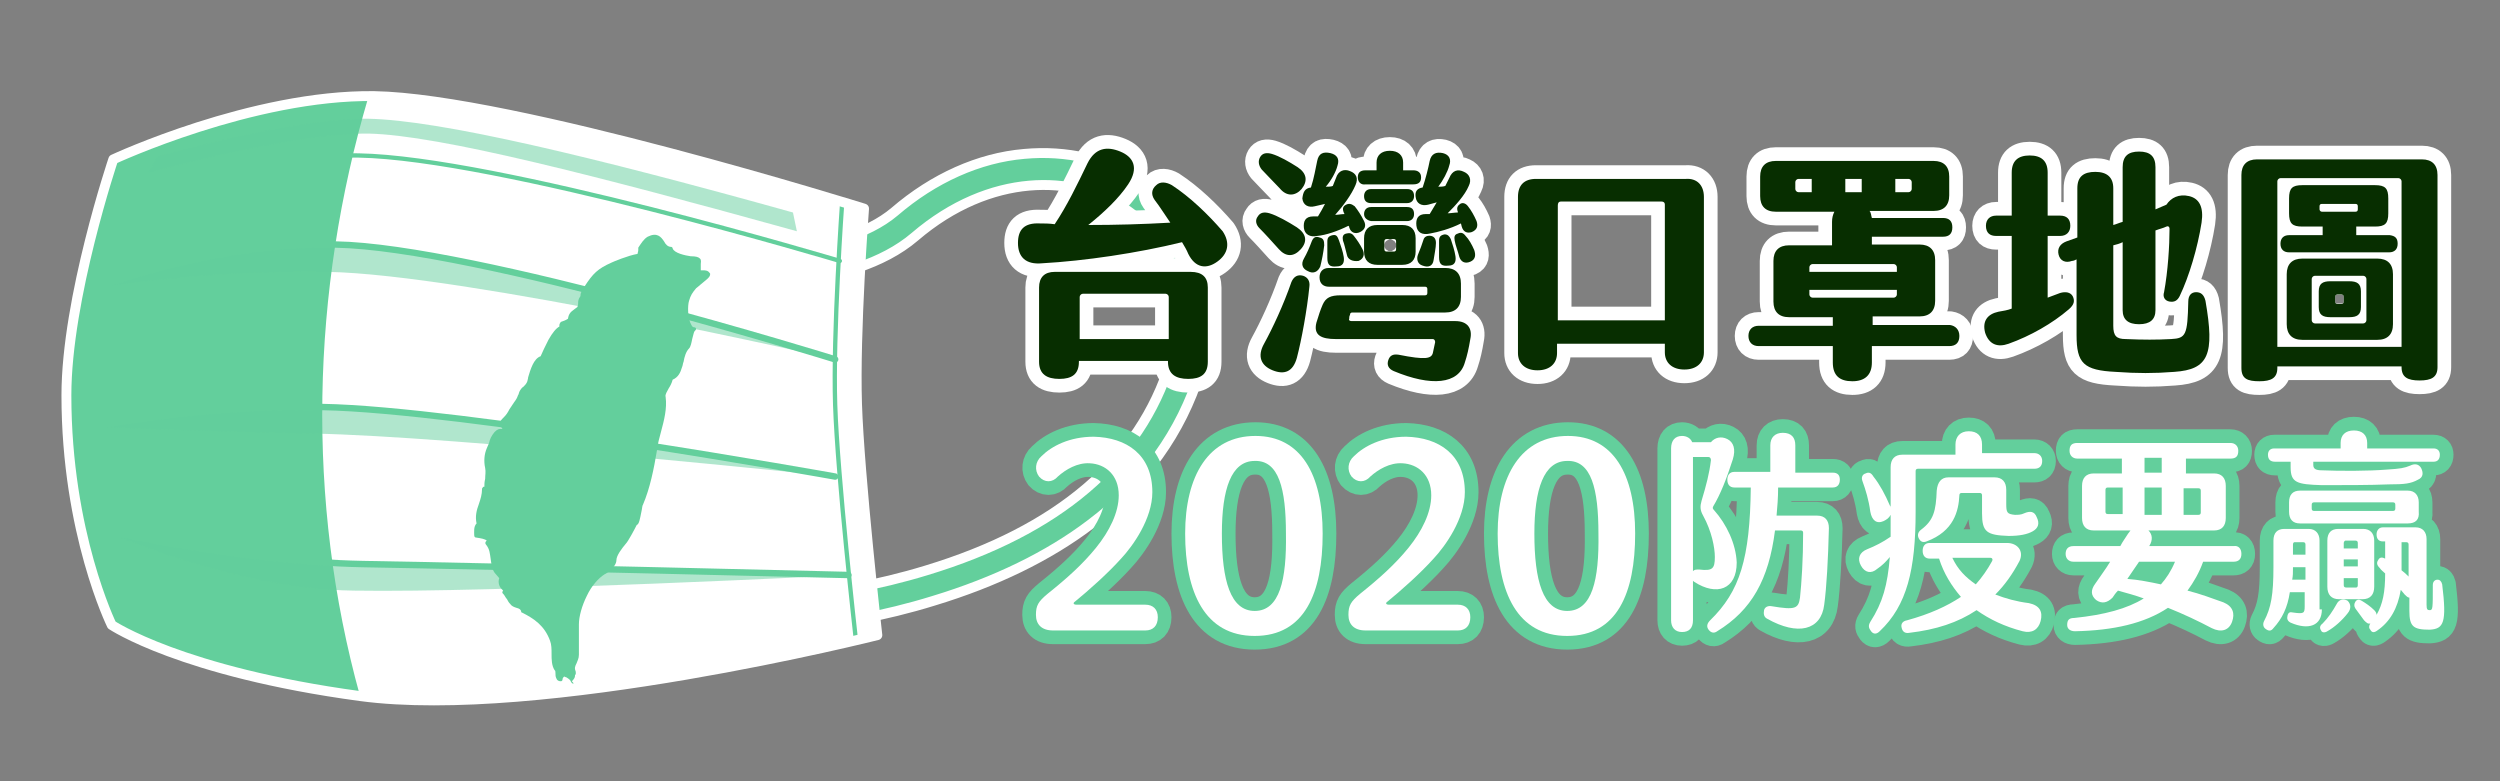 <?xml version="1.0" encoding="utf-8"?>
<!-- Generator: Adobe Illustrator 22.1.0, SVG Export Plug-In . SVG Version: 6.00 Build 0)  -->
<svg version="1.1" id="圖層_1" xmlns="http://www.w3.org/2000/svg" xmlns:xlink="http://www.w3.org/1999/xlink" x="0px" y="0px"
	 viewBox="0 0 320 100" style="enable-background:new 0 0 320 100;" xml:space="preserve">
<rect x="0" y="0" width="320" height="100" fill="#808080" stroke="none"/>
<style type="text/css">
	.st0{fill:#63CF9C;stroke:#FFFFFF;stroke-width:1.266;stroke-linecap:round;stroke-linejoin:round;}
	.st1{fill:#FFFFFF;}
	.st2{fill:#63CF9C;}
	.st3{fill:none;stroke:#63CF9C;stroke-width:0.552;stroke-linecap:round;stroke-linejoin:round;}
	.st4{opacity:0.5;fill:#63CF9C;}
	.st5{fill:none;stroke:#63CF9C;stroke-width:0.822;stroke-linecap:round;stroke-linejoin:round;}
	.st6{fill:none;stroke:#FFFFFF;stroke-width:1.266;stroke-linecap:round;stroke-linejoin:round;}
	.st7{fill:#FFFFFF;stroke:#FFFFFF;stroke-width:3.5;stroke-linecap:round;stroke-linejoin:round;stroke-miterlimit:10;}
	.st8{fill:#072E00;}
	.st9{fill:#63CF9C;stroke:#63CF9C;stroke-width:3.5;stroke-linecap:round;stroke-linejoin:round;stroke-miterlimit:10;}
</style>
<g>
	<g>
		<g>
			<g>
				<path class="st0" d="M94,80.9C93.9,80.9,93.9,80.9,94,80.9c-1.2,0-2.1-0.9-2.1-2c0-1.1,0.9-2,2-2c0,0,0,0,0,0
					c0.2,0,12,0,24.7-3.9c16.8-5.1,27.3-14,31.2-26.6c2.6-8.3,0.3-15.7-6-19.8c-6.3-4.2-17-4.6-26.7,3.7c-8.3,7.1-24,6.1-24.7,6
					c-1.1-0.1-2-1-1.9-2.2c0.1-1.1,1-2,2.2-1.9l0,0c0.1,0,14.7,0.9,21.8-5.1c5-4.3,10.8-6.9,16.6-7.4c5.4-0.5,10.7,0.7,14.9,3.5
					c3.7,2.4,6.4,5.9,7.8,10c1.5,4.4,1.4,9.4-0.2,14.4c-2.4,7.7-7.1,14.3-14,19.5c-5.4,4.1-12.2,7.4-20.1,9.8
					C106.6,80.9,94.9,80.9,94,80.9z"/>
			</g>
			<path class="st1" d="M14.5,20.4c0,0,17.8-8.3,33.4-8.1c17.6,0.3,62.7,14.4,62.7,14.4s-1.2,15.8-0.9,25c0.3,9.2,2.6,29.6,2.6,29.6
				s-43.2,10.9-66.2,7.8C23.2,86,14.3,80,14.3,80S8.5,68.2,8.5,50.6C8.5,38.2,14.5,20.4,14.5,20.4z"/>
			<path class="st2" d="M46.8,12.3c-15.3,0.1-32.3,8.1-32.3,8.1s-6,17.8-6,30.2c0,17.6,5.8,29.4,5.8,29.4s8.8,6,31.5,9.1
				C38.9,64.2,39.5,37.3,46.8,12.3z"/>
			<path class="st3" d="M45.8,89.1c-6.9-24.9-6.3-51.8,1.1-76.8"/>
			<path class="st3" d="M107.8,25.9c0,0-1.2,16.7-0.9,25.9c0.3,9.2,2.6,29.6,2.6,29.6"/>
			<path class="st3" d="M17.1,81.4c0,0-5.8-14.4-5.8-31.9c0-12.4,6-30.2,6-30.2"/>
			<path class="st3" d="M15.6,25.3c0,0,14.7-5.7,30.3-5.4c17.6,0.3,61.6,13.5,61.6,13.5"/>
			<path class="st4" d="M102,29.6c-25.6-7.1-45.8-12.3-54.8-12.5c-8.4-0.1-23.4,3.7-28.2,5l1.2-2.1c5-1.3,18.4-4.9,27-4.8
				c9.2,0.2,28.5,4.8,54.3,12L102,29.6z"/>
			<path class="st4" d="M12.8,36.8c0,0,13.5-2.3,29.1-2c17.6,0.3,65,11.2,65,11.2S60.5,31.6,43,31.4C27.4,31.1,12.8,36.8,12.8,36.8"
				/>
			<path class="st5" d="M106.9,46c0,0-46.3-14.4-63.9-14.7c-15.6-0.3-30.2,5.4-30.2,5.4"/>
			<path class="st4" d="M11.5,54.6c0,0,13,0.6,28.6,0.9c17.6,0.3,66.7,5.5,66.7,5.5s-48-8.6-65.6-8.9C25.7,51.8,11.5,54.6,11.5,54.6
				"/>
			<path class="st5" d="M106.9,61c0,0-48-8.6-65.6-8.9c-15.6-0.3-29.7,2.6-29.7,2.6"/>
			<path class="st4" d="M13.3,67.9c0,0,16.4,7.5,32,7.7c17.6,0.3,63.3-2,63.3-2S64,72.5,46.4,72.2C30.8,72,13.3,67.9,13.3,67.9"/>
			<path class="st5" d="M108.6,73.6c0,0-44.7-1.1-62.2-1.4c-15.6-0.3-33.1-4.3-33.1-4.3"/>
		</g>
		<path class="st6" d="M14.5,20.4c0,0,17.8-8.3,33.4-8.1c17.6,0.3,62.7,14.4,62.7,14.4s-1.2,15.8-0.9,25c0.3,9.2,2.6,29.6,2.6,29.6
			s-43.2,10.9-66.2,7.8C23.2,86,14.3,80,14.3,80S8.5,68.2,8.5,50.6C8.5,38.2,14.5,20.4,14.5,20.4z"/>
	</g>
	<g>
		<g>
			<path class="st2" d="M73.4,87.5C73.3,87.5,73.3,87.5,73.4,87.5c-0.2,0-0.2-0.1-0.3-0.2c-0.1-0.3-0.3-0.4-0.6-0.6
				c-0.1,0-0.2-0.1-0.3-0.1c-0.1,0.1-0.2,0.2-0.2,0.4c0,0.1-0.1,0.2-0.2,0.2l0,0c-0.3,0-0.5-0.1-0.6-0.4c-0.1-0.2-0.1-0.4-0.1-0.6
				c0-0.1,0-0.4-0.1-0.4c-0.4-0.6-0.4-1.4-0.4-2.1c0-0.6,0-1.2-0.2-1.7c-0.7-1.9-2-2.8-3.6-3.6c-0.1,0-0.1-0.1-0.1-0.2
				c-0.1-0.2-0.2-0.3-0.6-0.4c-0.3-0.1-0.6-0.2-0.8-0.5c-0.2-0.2-0.3-0.4-0.4-0.6c-0.2-0.2-0.3-0.5-0.5-0.7c0,0-0.1-0.1-0.1-0.1
				c0-0.1,0-0.2,0.1-0.3c-0.2-0.2-0.4-0.4-0.5-0.7c-0.1-0.3-0.1-0.6,0-0.9c-0.2-0.2-0.4-0.5-0.6-0.7c-0.4-0.6-0.4-1.2-0.5-1.8
				c-0.1-0.6-0.1-1.2-0.6-1.8c-0.1-0.1-0.1-0.3,0-0.4c0,0,0.1-0.1,0.1-0.1c-0.2-0.2-0.7-0.3-1.4-0.4c-0.1,0-0.2-0.1-0.2-0.3
				c0-0.4-0.1-1.1,0.3-1.5c-0.2-0.9,0-1.7,0.3-2.5c0.2-0.6,0.4-1.2,0.4-1.9c0-0.1,0-0.1,0.1-0.2c0-0.1,0.1-0.1,0.2-0.1c0,0,0,0,0,0
				c0-0.3,0-0.6,0.1-1c0-0.5,0.1-0.9,0-1.4c-0.2-0.9-0.1-1.8,0.2-2.5c0.1-0.2,0.2-0.5,0.3-0.7c0.1-0.5,0.3-0.9,0.7-1.4
				c0.4-0.4,0.6-0.4,0.9-0.4c0,0,0.1,0,0.1,0c0-0.1-0.1-0.1-0.1-0.2c-0.1-0.1-0.2-0.3-0.2-0.6c0-0.2,0.2-0.4,0.5-0.7
				c0.3-0.3,0.5-0.6,0.7-1c0.2-0.3,0.4-0.6,0.6-0.9c0.3-0.4,0.4-0.6,0.5-0.9c0.1-0.1,0.1-0.3,0.2-0.5c0.1-0.2,0.3-0.5,0.5-0.6
				c0.2-0.2,0.4-0.4,0.5-0.7c0-0.1,0.1-0.3,0.1-0.5c0.3-1,0.7-2.4,1.6-2.7c0.2-0.5,0.6-1.3,1-2.1c0.5-0.9,1-1.5,1.4-1.7
				c0-0.1,0-0.1,0-0.2c0-0.1,0.1-0.3,0.2-0.4c0.3-0.1,0.6-0.2,0.9-0.4c0.1-0.7,0.4-0.9,0.8-1.2c0.1-0.1,0.3-0.2,0.4-0.3
				c0.1-0.2,0.1-0.4,0.1-0.5c0-0.2,0-0.5,0.3-0.9c0-0.5,0.2-0.7,0.4-1c0-0.1,0.1-0.1,0.1-0.2c1.1-1.7,1.7-2.3,3.5-3.1
				c0.2-0.1,2.1-0.9,3.3-1.1c0-0.1,0.1-0.3,0.1-0.5c0,0,0,0,0-0.1c0-0.1,0-0.1,0-0.2l0,0l0,0c0.4-0.6,0.7-1.1,1.2-1.4
				c1.2-0.6,1.7,0,2.1,0.6c0.2,0.4,0.5,0.7,0.9,0.7c0.1,0,0.2,0.1,0.2,0.2c0.2,0.6,1.6,0.9,2.3,1c0.7,0,1,0.1,1.2,0.3
				c0.2,0.2,0.1,0.5,0.1,0.7c0,0.2,0,0.5,0,0.8c0.1,0,0.2,0,0.3,0c0.2,0,0.6,0,0.8,0.3c0.1,0.1,0.1,0.1,0.1,0.2
				c0,0.4-0.5,0.7-1.2,1.3c-0.2,0.2-0.5,0.4-0.6,0.5c-0.5,0.6-0.7,0.9-0.9,1.6c-0.2,0.6-0.2,2.3,0.3,3.1c0.1,0.2,0.2,0.3,0.4,0.3
				c0.1,0,0.2,0.1,0.2,0.2c0,0.1-0.1,0.2-0.2,0.3c-0.1,0.1-0.2,0.7-0.3,1c-0.1,0.5-0.2,1-0.4,1.2c-0.4,0.4-0.6,1.1-0.7,1.7
				c-0.1,0.2-0.1,0.5-0.2,0.7c-0.2,0.7-0.5,1.3-1.2,1.6c-0.1,0.4-0.3,0.8-0.5,1.1c-0.2,0.4-0.5,0.8-0.4,1.1c0.2,1.5-0.2,3-0.6,4.5
				c-0.2,0.7-0.4,1.5-0.5,2.2l0,0.1c-0.4,2.4-0.9,4.9-1.8,7c-0.1,0.1-0.1,0.5-0.2,0.9c-0.2,1-0.3,1.6-0.6,1.7l0,0
				c-0.3,0.6-1.1,2.1-1.4,2.4l0,0c-0.5,0.6-1.2,1.5-1.2,2.1c0,0.9-1.4,1.8-1.5,1.8c-0.8,0.5-1.7,1.5-2.3,2.8c-0.6,1.2-1,2.6-1,3.6
				c0,0.7,0,1.4,0,2.1c0,0.6,0,1.2,0,1.8c0,0.5-0.2,0.8-0.3,1.1c-0.2,0.4-0.3,0.6-0.1,1.1c0,0.1,0,0.2,0,0.3c0,0,0,0-0.1,0.1
				c0,0,0,0.1,0,0.1c0,0.2-0.1,0.4-0.4,0.7C73.5,87.5,73.4,87.5,73.4,87.5z"/>
		</g>
	</g>
</g>
<g>
	<path class="st7" d="M155.8,33.5c-1.4,1-2.8,0.8-3.7-1c-0.2-0.5-0.5-1-0.8-1.5c-5.7,1.4-12.5,2.4-17.9,2.7
		c-2.1,0.2-3.1-0.8-3.1-2.6c0-1.7,0.8-2.6,2.8-2.5c0.6,0,1.2,0,1.9,0.1c1.6-2.4,2.9-5.1,4.2-7.8c1-2,2.5-2.2,4.2-1.5
		c1.7,0.7,2.4,2.1,1,4.2c-1.2,1.8-3.1,3.6-5.1,5.2c3.5,0,7-0.1,10.5-0.3c-0.7-1-1.3-2-2-2.9c-0.5-0.7-0.4-1.4,0.2-1.9
		c0.5-0.5,1.3-0.4,2,0c2.3,1.5,4.6,3.7,6.5,5.9C157.5,31.1,157.2,32.5,155.8,33.5z M154.6,36.8v9.5c0,1.6-0.9,2.2-2.5,2.2
		c-1.6,0-2.6-0.6-2.6-2.2v-0.1h-11.4v0.1c0,1.6-0.9,2.2-2.5,2.2c-1.6,0-2.6-0.6-2.6-2.2v-9.5c0-1.3,0.7-2,2-2h17.4
		C153.9,34.8,154.6,35.5,154.6,36.8z M149.6,43.4V38c0-0.2-0.2-0.4-0.4-0.4h-10.6c-0.2,0-0.4,0.2-0.4,0.4v5.4H149.6z"/>
	<path class="st7" d="M163.7,31.9c-0.9-1-1.8-2-2.5-2.7c-0.4-0.4-0.6-1-0.2-1.5c0.3-0.5,0.8-0.6,1.5-0.4c1,0.3,2.4,1.1,3.5,1.8
		c1.2,0.8,1.4,1.8,0.5,2.8C165.6,32.9,164.6,32.9,163.7,31.9z M161.5,21.7c-0.4-0.5-0.5-1.1-0.2-1.6c0.3-0.5,0.8-0.6,1.5-0.4
		c1,0.3,2.2,1,3.3,1.7c1.2,0.8,1.3,1.8,0.5,2.8c-0.8,0.9-1.9,1-2.8-0.1C162.9,23.2,162.1,22.3,161.5,21.7z M167.6,36.7
		c-0.3,3-1,6.8-1.6,9.1c-0.5,1.8-1.6,2.2-3.1,1.6c-1.5-0.6-2-1.8-1.1-3.4c1.1-2,2.5-5,3.5-7.9c0.3-0.7,0.8-1,1.5-0.8
		C167.4,35.5,167.7,36,167.6,36.7z M167.4,34.7c-0.7-0.3-0.9-0.9-0.5-1.6c0.4-0.7,0.7-1.4,1-2.2c0.2-0.5,0.5-0.7,1-0.5
		c0.5,0.1,0.6,0.4,0.6,1c-0.1,0.9-0.3,1.9-0.5,2.7C168.7,34.8,168.1,35.1,167.4,34.7z M167.8,24c0.4-1.2,0.6-2.5,0.8-3.4
		c0.2-1,0.8-1.2,1.7-1c0.8,0.2,1.2,0.7,0.9,1.6c-0.2,0.8-0.8,1.9-1.5,2.7c0.3,0,0.7,0,0.9-0.1l0.4-1c0.3-1,1.1-1.2,1.8-0.9
		c0.8,0.3,1.1,0.9,0.7,1.8c-0.5,1.2-1.6,2.7-2.6,3.8c0.4,0,0.8-0.1,1.2-0.1l-0.1-0.2c-0.2-0.5-0.1-0.8,0.3-1
		c0.4-0.2,0.7-0.1,1.1,0.2c0.4,0.5,0.8,1.1,1.2,1.9c0.3,0.6,0.1,1.1-0.5,1.4s-1.2,0.1-1.4-0.6c0-0.1,0-0.1-0.1-0.2
		c-1.4,0.7-2.9,1.2-4,1.3c-0.9,0.2-1.6-0.2-1.7-1c-0.1-0.9,0.2-1.5,1.2-1.5c0.2,0,0.4,0,0.6,0c0.3-0.5,0.6-1,0.9-1.6
		c-0.4,0.1-0.9,0.2-1.3,0.3c-0.8,0.2-1.5-0.1-1.6-1C166.8,24.6,167,24.1,167.8,24z M188.2,43.4c-0.2,1.2-0.4,2.1-0.7,3
		c-0.8,2.8-4.3,3.1-9.1,1.1c-0.7-0.3-0.9-0.8-0.7-1.4c0.2-0.6,0.6-0.8,1.3-0.7c3.5,0.7,4.2,0.5,4.4-0.2c0.1-0.5,0.2-0.9,0.3-1.4
		c0-0.2-0.1-0.4-0.3-0.4H171c-1.9,0-2.9-0.5-2.5-2.1c0.3-1,0.5-1.6,0.8-2.3c0.4-0.9,1-1.2,2.3-1.2h10.8c0.2,0,0.3-0.1,0.3-0.3V37
		c0-0.2-0.1-0.3-0.3-0.3h-12.3c-0.7,0-1.2-0.4-1.2-1.2c0-0.7,0.4-1.2,1.2-1.2h14.9c1.3,0,2,0.7,2,2V38c0,1.3-0.7,2-2,2h-11.9
		c-0.2,0-0.3,0.1-0.3,0.3c-0.1,0.2-0.1,0.3-0.1,0.5c-0.1,0.2,0.1,0.3,0.3,0.3h13.3C187.8,41.1,188.5,42,188.2,43.4z M171.4,30.8
		c0.2,0.6,0.5,1.4,0.6,2.1c0.1,0.7-0.1,1.2-0.9,1.2c-0.9,0.1-1.2-0.2-1.2-1.1c0-0.7,0-1.4,0-2.1c0-0.5,0.2-0.7,0.7-0.8
		S171.2,30.3,171.4,30.8z M172.4,32.6c-0.2-0.7-0.3-1.3-0.5-1.8c-0.1-0.5,0-0.8,0.4-0.9s0.7-0.1,1,0.3c0.4,0.5,0.8,1.1,1.1,1.7
		c0.3,0.6,0.2,1.2-0.5,1.5C173.1,33.5,172.5,33.2,172.4,32.6z M173.8,22.7c0-0.6,0.3-0.9,1-0.9h1.4v-1c0-0.9,0.6-1.5,1.7-1.5
		c1.1,0,1.7,0.6,1.7,1.5v1h1.3c0.6,0,1,0.3,1,0.9s-0.3,0.9-1,0.9h-6.1C174.2,23.7,173.8,23.3,173.8,22.7z M175.5,26
		c-0.6,0-0.9-0.3-0.9-0.9c0-0.5,0.3-0.9,0.9-0.9h4.6c0.6,0,0.9,0.3,0.9,0.9c0,0.5-0.3,0.9-0.9,0.9H175.5z M174.6,27.4
		c0-0.5,0.3-0.9,0.9-0.9h4.6c0.6,0,0.9,0.3,0.9,0.9c0,0.5-0.3,0.9-0.9,0.9h-4.6C175,28.2,174.6,27.9,174.6,27.4z M174.6,30.5
		c0-1.1,0.6-1.7,1.7-1.7h3.2c1.1,0,1.7,0.6,1.7,1.7v1.7c0,1.1-0.6,1.7-1.7,1.7h-3.2c-1.1,0-1.7-0.6-1.7-1.7V30.5z M177.2,31.9
		c0,0.2,0.1,0.3,0.3,0.3h0.9c0.2,0,0.3-0.1,0.3-0.3v-1c0-0.2-0.1-0.3-0.3-0.3h-0.9c-0.2,0-0.3,0.1-0.3,0.3V31.9z M182.1,24
		c0.4-1.2,0.7-2.4,0.9-3.4c0.2-0.9,0.8-1.2,1.7-1c0.8,0.2,1.1,0.8,0.8,1.6c-0.2,0.8-0.8,1.9-1.4,2.7c0.3,0,0.6,0,0.9-0.1l0.5-1
		c0.4-1,1.1-1.2,1.9-0.8c0.7,0.3,1,1,0.6,1.8c-0.5,1.2-1.7,2.5-2.7,3.5c0.4,0,0.9-0.1,1.3-0.1c0,0,0-0.1,0-0.1c-0.2-0.5,0-0.8,0.3-1
		s0.7-0.1,1,0.3c0.4,0.5,0.8,1.2,1.1,1.9c0.2,0.6,0.1,1.1-0.6,1.4c-0.6,0.2-1.1,0-1.3-0.7l-0.1-0.4c-1.4,0.7-2.9,1.1-4,1.3
		c-0.9,0.2-1.6-0.1-1.7-1c-0.1-0.9,0.2-1.5,1.2-1.5h0.5c0.3-0.5,0.6-1,0.9-1.5c-0.4,0.1-0.7,0.2-1.1,0.3c-0.8,0.2-1.5-0.1-1.6-1
		C181.1,24.5,181.4,24.1,182.1,24z M183.2,30.2c0.4,0.1,0.6,0.4,0.6,0.9c0,0.6-0.2,1.5-0.3,2.2c-0.1,0.7-0.6,1-1.4,0.7
		c-0.7-0.2-0.8-0.9-0.6-1.4c0.3-0.7,0.5-1.3,0.7-1.9C182.3,30.3,182.7,30.1,183.2,30.2z M185.7,30.6c0.2,0.6,0.5,1.5,0.6,2.2
		c0.1,0.7-0.1,1.2-0.9,1.2c-0.9,0.1-1.2-0.2-1.2-1.1c0-0.7,0-1.5,0-2.1c0-0.5,0.2-0.7,0.7-0.8C185.3,30,185.5,30.2,185.7,30.6z
		 M188.7,32c0.2,0.6,0.2,1.2-0.5,1.5c-0.7,0.3-1.2,0-1.4-0.6c-0.2-0.8-0.5-1.5-0.6-2.1c-0.1-0.5,0-0.8,0.4-0.9
		c0.4-0.2,0.7-0.1,1,0.3C188,30.6,188.4,31.3,188.7,32z"/>
	<path class="st7" d="M218.1,25.2v19.9c0,1.3-0.9,2.2-2.5,2.2c-1.6,0-2.5-0.9-2.5-2.2V44h-13.8v1.2c0,1.3-0.9,2.2-2.5,2.2
		s-2.5-0.9-2.5-2.2v-20c0-1.5,0.8-2.3,2.3-2.3h19.2C217.2,22.8,218.1,23.7,218.1,25.2z M213.1,41V26.2c0-0.3-0.2-0.4-0.4-0.4h-12.9
		c-0.3,0-0.4,0.2-0.4,0.5V41H213.1z"/>
	<path class="st7" d="M250.8,43c0,0.8-0.4,1.3-1.3,1.3h-9.9v2.1c0,1.6-0.9,2.4-2.5,2.4s-2.5-0.7-2.5-2.4v-2.1h-9.5
		c-0.8,0-1.3-0.5-1.3-1.3c0-0.8,0.5-1.3,1.3-1.3h9.5v-1.1h-5.6c-1.3,0-2-0.7-2-2v-5.2c0-1.3,0.7-2,2-2h5.5v-3c0-0.5,0.1-0.9,0.3-1.3
		h-7.5c-1.3,0-2-0.7-2-2v-2.5c0-1.3,0.7-2,2-2h20.2c1.3,0,2,0.7,2,2V25c0,1.3-0.7,2-2,2h-8.2c0.2,0.2,0.2,0.6,0.3,0.9h9.1
		c0.8,0,1.2,0.4,1.2,1.2c0,0.8-0.4,1.2-1.2,1.2h-9.1v1h6.1c1.3,0,2,0.7,2,2v5.2c0,1.3-0.7,2-2,2h-6v1.1h9.9
		C250.3,41.7,250.8,42.2,250.8,43z M231.9,22.9h-1.7c-0.2,0-0.4,0.2-0.4,0.4v0.9c0,0.2,0.2,0.4,0.4,0.4h1.7V22.9z M231.6,34.8h11.2
		v-0.6c0-0.2-0.2-0.4-0.4-0.4H232c-0.2,0-0.4,0.2-0.4,0.4V34.8z M242.4,38.1c0.2,0,0.4-0.2,0.4-0.4v-0.6h-11.2v0.6
		c0,0.2,0.2,0.4,0.4,0.4H242.4z M236.2,24.6h2.1v-1.7h-2.1V24.6z M242.6,24.6h1.7c0.2,0,0.4-0.2,0.4-0.4v-0.9c0-0.2-0.2-0.4-0.4-0.4
		h-1.7V24.6z"/>
	<path class="st7" d="M265.3,37.9c0.3,0.6,0.2,1.1-0.5,1.7c-2.1,1.8-4.9,3.4-7.7,4.4c-1.4,0.5-2.5,0.1-3-1.4
		c-0.4-1.5,0.3-2.4,1.7-2.7c0.6-0.1,1.2-0.2,1.7-0.4v-9.3h-2c-0.8,0-1.3-0.4-1.3-1.3c0-0.8,0.5-1.3,1.3-1.3h2v-5.5
		c0-1.5,0.8-2.2,2.3-2.2c1.5,0,2.3,0.7,2.3,2.2v5.5h1.6c0.8,0,1.3,0.4,1.3,1.3c0,0.8-0.5,1.3-1.3,1.3h-1.6v7.9l1.6-0.6
		C264.4,37.3,265,37.4,265.3,37.9z M278.3,47.6c-2.6,0.2-4.7,0.2-7.5,0c-4.1-0.2-5-1.1-5-4.7v-9.7c-0.2,0.1-0.4,0.2-0.6,0.2
		c-0.8,0.3-1.5,0-1.7-0.8c-0.2-0.8,0.2-1.4,1-1.7l1.4-0.5v-6.3c0-1.5,0.8-2.1,2.3-2.1c1.5,0,2.3,0.7,2.3,2.1v4.7
		c0.4-0.1,0.8-0.3,1.2-0.4v-7c0-1.4,0.7-2,2.1-2s2.1,0.6,2.1,2v5.4l1.4-0.6c0.6-0.9,1.6-1.4,2.9-1.1c1.3,0.3,1.9,1.4,1.6,3.4
		c-0.5,3.2-1.6,6.9-2.8,9.4c-0.3,0.6-0.7,0.8-1.3,0.7s-0.9-0.6-0.7-1.2c0.5-2.7,0.7-6,0.7-8.1c0-0.3-0.2-0.4-0.4-0.3
		c-0.4,0.2-0.9,0.3-1.4,0.5v10.2c0,1.2-0.7,1.8-2.1,1.8s-2.1-0.6-2.1-1.8V31c-0.4,0.2-0.8,0.3-1.2,0.4v10.3c0,1.3,0.4,1.7,1.6,1.7
		c2.3,0.1,3.9,0.1,5.8,0c1.9-0.1,2.1-0.5,2.2-4.8c0-0.8,0.4-1.2,1-1.2c0.6,0,1,0.3,1.2,1.1C283.5,45.4,282.7,47.3,278.3,47.6z"/>
	<path class="st7" d="M312,22.4V47c0,1.3-0.8,1.7-2.3,1.7c-1.5,0-2.3-0.4-2.3-1.7v-0.1h-15.9v0.2c0,1.3-0.8,1.7-2.3,1.7
		c-1.5,0-2.3-0.3-2.3-1.7V22.4c0-1.3,0.7-2,2-2H310C311.3,20.4,312,21.1,312,22.4z M307.4,44.4V23.2c0-0.2-0.2-0.4-0.4-0.4h-15.1
		c-0.2,0-0.4,0.2-0.4,0.4v21.2H307.4z M306.9,31.2c0,0.7-0.4,1.1-1.1,1.1H293c-0.7,0-1.1-0.4-1.1-1.1c0-0.7,0.4-1.1,1.1-1.1h4.3
		v-1.1h-2.6c-1.3,0-1.7-0.4-1.7-1.7v-1.9c0-1.3,0.4-1.7,1.7-1.7h9.3c1.3,0,1.7,0.4,1.7,1.7v1.9c0,1.3-0.4,1.7-1.7,1.7h-2.4v1.1h4.3
		C306.6,30.2,306.9,30.5,306.9,31.2z M306.3,35.1v6.4c0,1.3-0.7,2-2,2h-9.6c-1.3,0-2-0.7-2-2v-6.4c0-1.3,0.7-2,2-2h9.6
		C305.6,33.1,306.3,33.8,306.3,35.1z M302.9,35.7c0-0.2-0.2-0.4-0.4-0.4h-6.2c-0.2,0-0.4,0.2-0.4,0.4V41c0,0.2,0.2,0.4,0.4,0.4h6.2
		c0.2,0,0.4-0.2,0.4-0.4V35.7z M302.2,37.3v2c0,1-0.5,1.3-1.5,1.3h-2.4c-1,0-1.5-0.3-1.5-1.3v-2c0-1,0.5-1.3,1.5-1.3h2.4
		C301.7,36,302.2,36.3,302.2,37.3z M297.2,27.1h4.3c0.2,0,0.3-0.1,0.3-0.3v-0.4c0-0.2-0.1-0.3-0.3-0.3h-4.3c-0.2,0-0.3,0.1-0.3,0.3
		v0.4C296.9,26.9,297,27.1,297.2,27.1z M300,38c0-0.2-0.1-0.3-0.3-0.3h-0.5c-0.2,0-0.3,0.1-0.3,0.3v0.6c0,0.2,0.1,0.3,0.3,0.3h0.5
		c0.2,0,0.3-0.1,0.3-0.3V38z"/>
</g>
<g>
	<path class="st8" d="M155.8,33.5c-1.4,1-2.8,0.8-3.7-1c-0.2-0.5-0.5-1-0.8-1.5c-5.7,1.4-12.5,2.4-17.9,2.7
		c-2.1,0.2-3.1-0.8-3.1-2.6c0-1.7,0.8-2.6,2.8-2.5c0.6,0,1.2,0,1.9,0.1c1.6-2.4,2.9-5.1,4.2-7.8c1-2,2.5-2.2,4.2-1.5
		c1.7,0.7,2.4,2.1,1,4.2c-1.2,1.8-3.1,3.6-5.1,5.2c3.5,0,7-0.1,10.5-0.3c-0.7-1-1.3-2-2-2.9c-0.5-0.7-0.4-1.4,0.2-1.9
		c0.5-0.5,1.3-0.4,2,0c2.3,1.5,4.6,3.7,6.5,5.9C157.5,31.1,157.2,32.5,155.8,33.5z M154.6,36.8v9.5c0,1.6-0.9,2.2-2.5,2.2
		c-1.6,0-2.6-0.6-2.6-2.2v-0.1h-11.4v0.1c0,1.6-0.9,2.2-2.5,2.2c-1.6,0-2.6-0.6-2.6-2.2v-9.5c0-1.3,0.7-2,2-2h17.4
		C153.9,34.8,154.6,35.5,154.6,36.8z M149.6,43.4V38c0-0.2-0.2-0.4-0.4-0.4h-10.6c-0.2,0-0.4,0.2-0.4,0.4v5.4H149.6z"/>
	<path class="st8" d="M163.7,31.9c-0.9-1-1.8-2-2.5-2.7c-0.4-0.4-0.6-1-0.2-1.5c0.3-0.5,0.8-0.6,1.5-0.4c1,0.3,2.4,1.1,3.5,1.8
		c1.2,0.8,1.4,1.8,0.5,2.8C165.6,32.9,164.6,32.9,163.7,31.9z M161.5,21.7c-0.4-0.5-0.5-1.1-0.2-1.6c0.3-0.5,0.8-0.6,1.5-0.4
		c1,0.3,2.2,1,3.3,1.7c1.2,0.8,1.3,1.8,0.5,2.8c-0.8,0.9-1.9,1-2.8-0.1C162.9,23.2,162.1,22.3,161.5,21.7z M167.6,36.7
		c-0.3,3-1,6.8-1.6,9.1c-0.5,1.8-1.6,2.2-3.1,1.6c-1.5-0.6-2-1.8-1.1-3.4c1.1-2,2.5-5,3.5-7.9c0.3-0.7,0.8-1,1.5-0.8
		C167.4,35.5,167.7,36,167.6,36.7z M167.4,34.7c-0.7-0.3-0.9-0.9-0.5-1.6c0.4-0.7,0.7-1.4,1-2.2c0.2-0.5,0.5-0.7,1-0.5
		c0.5,0.1,0.6,0.4,0.6,1c-0.1,0.9-0.3,1.9-0.5,2.7C168.7,34.8,168.1,35.1,167.4,34.7z M167.8,24c0.4-1.2,0.6-2.5,0.8-3.4
		c0.2-1,0.8-1.2,1.7-1c0.8,0.2,1.2,0.7,0.9,1.6c-0.2,0.8-0.8,1.9-1.5,2.7c0.3,0,0.7,0,0.9-0.1l0.4-1c0.3-1,1.1-1.2,1.8-0.9
		c0.8,0.3,1.1,0.9,0.7,1.8c-0.5,1.2-1.6,2.7-2.6,3.8c0.4,0,0.8-0.1,1.2-0.1l-0.1-0.2c-0.2-0.5-0.1-0.8,0.3-1
		c0.4-0.2,0.7-0.1,1.1,0.2c0.4,0.5,0.8,1.1,1.2,1.9c0.3,0.6,0.1,1.1-0.5,1.4s-1.2,0.1-1.4-0.6c0-0.1,0-0.1-0.1-0.2
		c-1.4,0.7-2.9,1.2-4,1.3c-0.9,0.2-1.6-0.2-1.7-1c-0.1-0.9,0.2-1.5,1.2-1.5c0.2,0,0.4,0,0.6,0c0.3-0.5,0.6-1,0.9-1.6
		c-0.4,0.1-0.9,0.2-1.3,0.3c-0.8,0.2-1.5-0.1-1.6-1C166.8,24.6,167,24.1,167.8,24z M188.2,43.4c-0.2,1.2-0.4,2.1-0.7,3
		c-0.8,2.8-4.3,3.1-9.1,1.1c-0.7-0.3-0.9-0.8-0.7-1.4c0.2-0.6,0.6-0.8,1.3-0.7c3.5,0.7,4.2,0.5,4.4-0.2c0.1-0.5,0.2-0.9,0.3-1.4
		c0-0.2-0.1-0.4-0.3-0.4H171c-1.9,0-2.9-0.5-2.5-2.1c0.3-1,0.5-1.6,0.8-2.3c0.4-0.9,1-1.2,2.3-1.2h10.8c0.2,0,0.3-0.1,0.3-0.3V37
		c0-0.2-0.1-0.3-0.3-0.3h-12.3c-0.7,0-1.2-0.4-1.2-1.2c0-0.7,0.4-1.2,1.2-1.2h14.9c1.3,0,2,0.7,2,2V38c0,1.3-0.7,2-2,2h-11.9
		c-0.2,0-0.3,0.1-0.3,0.3c-0.1,0.2-0.1,0.3-0.1,0.5c-0.1,0.2,0.1,0.3,0.3,0.3h13.3C187.8,41.1,188.5,42,188.2,43.4z M171.4,30.8
		c0.2,0.6,0.5,1.4,0.6,2.1c0.1,0.7-0.1,1.2-0.9,1.2c-0.9,0.1-1.2-0.2-1.2-1.1c0-0.7,0-1.4,0-2.1c0-0.5,0.2-0.7,0.7-0.8
		S171.2,30.3,171.4,30.8z M172.4,32.6c-0.2-0.7-0.3-1.3-0.5-1.8c-0.1-0.5,0-0.8,0.4-0.9s0.7-0.1,1,0.3c0.4,0.5,0.8,1.1,1.1,1.7
		c0.3,0.6,0.2,1.2-0.5,1.5C173.1,33.5,172.5,33.2,172.4,32.6z M173.8,22.7c0-0.6,0.3-0.9,1-0.9h1.4v-1c0-0.9,0.6-1.5,1.7-1.5
		c1.1,0,1.7,0.6,1.7,1.5v1h1.3c0.6,0,1,0.3,1,0.9s-0.3,0.9-1,0.9h-6.1C174.2,23.7,173.8,23.3,173.8,22.7z M175.5,26
		c-0.6,0-0.9-0.3-0.9-0.9c0-0.5,0.3-0.9,0.9-0.9h4.6c0.6,0,0.9,0.3,0.9,0.9c0,0.5-0.3,0.9-0.9,0.9H175.5z M174.6,27.4
		c0-0.5,0.3-0.9,0.9-0.9h4.6c0.6,0,0.9,0.3,0.9,0.9c0,0.5-0.3,0.9-0.9,0.9h-4.6C175,28.2,174.6,27.9,174.6,27.4z M174.6,30.5
		c0-1.1,0.6-1.7,1.7-1.7h3.2c1.1,0,1.7,0.6,1.7,1.7v1.7c0,1.1-0.6,1.7-1.7,1.7h-3.2c-1.1,0-1.7-0.6-1.7-1.7V30.5z M177.2,31.9
		c0,0.2,0.1,0.3,0.3,0.3h0.9c0.2,0,0.3-0.1,0.3-0.3v-1c0-0.2-0.1-0.3-0.3-0.3h-0.9c-0.2,0-0.3,0.1-0.3,0.3V31.9z M182.1,24
		c0.4-1.2,0.7-2.4,0.9-3.4c0.2-0.9,0.8-1.2,1.7-1c0.8,0.2,1.1,0.8,0.8,1.6c-0.2,0.8-0.8,1.9-1.4,2.7c0.3,0,0.6,0,0.9-0.1l0.5-1
		c0.4-1,1.1-1.2,1.9-0.8c0.7,0.3,1,1,0.6,1.8c-0.5,1.2-1.7,2.5-2.7,3.5c0.4,0,0.9-0.1,1.3-0.1c0,0,0-0.1,0-0.1c-0.2-0.5,0-0.8,0.3-1
		s0.7-0.1,1,0.3c0.4,0.5,0.8,1.2,1.1,1.9c0.2,0.6,0.1,1.1-0.6,1.4c-0.6,0.2-1.1,0-1.3-0.7l-0.1-0.4c-1.4,0.7-2.9,1.1-4,1.3
		c-0.9,0.2-1.6-0.1-1.7-1c-0.1-0.9,0.2-1.5,1.2-1.5h0.5c0.3-0.5,0.6-1,0.9-1.5c-0.4,0.1-0.7,0.2-1.1,0.3c-0.8,0.2-1.5-0.1-1.6-1
		C181.1,24.5,181.4,24.1,182.1,24z M183.2,30.2c0.4,0.1,0.6,0.4,0.6,0.9c0,0.6-0.2,1.5-0.3,2.2c-0.1,0.7-0.6,1-1.4,0.7
		c-0.7-0.2-0.8-0.9-0.6-1.4c0.3-0.7,0.5-1.3,0.7-1.9C182.3,30.3,182.7,30.1,183.2,30.2z M185.7,30.6c0.2,0.6,0.5,1.5,0.6,2.2
		c0.1,0.7-0.1,1.2-0.9,1.2c-0.9,0.1-1.2-0.2-1.2-1.1c0-0.7,0-1.5,0-2.1c0-0.5,0.2-0.7,0.7-0.8C185.3,30,185.5,30.2,185.7,30.6z
		 M188.7,32c0.2,0.6,0.2,1.2-0.5,1.5c-0.7,0.3-1.2,0-1.4-0.6c-0.2-0.8-0.5-1.5-0.6-2.1c-0.1-0.5,0-0.8,0.4-0.9
		c0.4-0.2,0.7-0.1,1,0.3C188,30.6,188.4,31.3,188.7,32z"/>
	<path class="st8" d="M218.1,25.2v19.9c0,1.3-0.9,2.2-2.5,2.2c-1.6,0-2.5-0.9-2.5-2.2V44h-13.8v1.2c0,1.3-0.9,2.2-2.5,2.2
		s-2.5-0.9-2.5-2.2v-20c0-1.5,0.8-2.3,2.3-2.3h19.2C217.2,22.8,218.1,23.7,218.1,25.2z M213.1,41V26.2c0-0.3-0.2-0.4-0.4-0.4h-12.9
		c-0.3,0-0.4,0.2-0.4,0.5V41H213.1z"/>
	<path class="st8" d="M250.8,43c0,0.8-0.4,1.3-1.3,1.3h-9.9v2.1c0,1.6-0.9,2.4-2.5,2.4s-2.5-0.7-2.5-2.4v-2.1h-9.5
		c-0.8,0-1.3-0.5-1.3-1.3c0-0.8,0.5-1.3,1.3-1.3h9.5v-1.1h-5.6c-1.3,0-2-0.7-2-2v-5.2c0-1.3,0.7-2,2-2h5.5v-3c0-0.5,0.1-0.9,0.3-1.3
		h-7.5c-1.3,0-2-0.7-2-2v-2.5c0-1.3,0.7-2,2-2h20.2c1.3,0,2,0.7,2,2V25c0,1.3-0.7,2-2,2h-8.2c0.2,0.2,0.2,0.6,0.3,0.9h9.1
		c0.8,0,1.2,0.4,1.2,1.2c0,0.8-0.4,1.2-1.2,1.2h-9.1v1h6.1c1.3,0,2,0.7,2,2v5.2c0,1.3-0.7,2-2,2h-6v1.1h9.9
		C250.3,41.7,250.8,42.2,250.8,43z M231.9,22.9h-1.7c-0.2,0-0.4,0.2-0.4,0.4v0.9c0,0.2,0.2,0.4,0.4,0.4h1.7V22.9z M231.6,34.8h11.2
		v-0.6c0-0.2-0.2-0.4-0.4-0.4H232c-0.2,0-0.4,0.2-0.4,0.4V34.8z M242.4,38.1c0.2,0,0.4-0.2,0.4-0.4v-0.6h-11.2v0.6
		c0,0.2,0.2,0.4,0.4,0.4H242.4z M236.2,24.6h2.1v-1.7h-2.1V24.6z M242.6,24.6h1.7c0.2,0,0.4-0.2,0.4-0.4v-0.9c0-0.2-0.2-0.4-0.4-0.4
		h-1.7V24.6z"/>
	<path class="st8" d="M265.3,37.9c0.3,0.6,0.2,1.1-0.5,1.7c-2.1,1.8-4.9,3.4-7.7,4.4c-1.4,0.5-2.5,0.1-3-1.4
		c-0.4-1.5,0.3-2.4,1.7-2.7c0.6-0.1,1.2-0.2,1.7-0.4v-9.3h-2c-0.8,0-1.3-0.4-1.3-1.3c0-0.8,0.5-1.3,1.3-1.3h2v-5.5
		c0-1.5,0.8-2.2,2.3-2.2c1.5,0,2.3,0.7,2.3,2.2v5.5h1.6c0.8,0,1.3,0.4,1.3,1.3c0,0.8-0.5,1.3-1.3,1.3h-1.6v7.9l1.6-0.6
		C264.4,37.3,265,37.4,265.3,37.9z M278.3,47.6c-2.6,0.2-4.7,0.2-7.5,0c-4.1-0.2-5-1.1-5-4.7v-9.7c-0.2,0.1-0.4,0.2-0.6,0.2
		c-0.8,0.3-1.5,0-1.7-0.8c-0.2-0.8,0.2-1.4,1-1.7l1.4-0.5v-6.3c0-1.5,0.8-2.1,2.3-2.1c1.5,0,2.3,0.7,2.3,2.1v4.7
		c0.4-0.1,0.8-0.3,1.2-0.4v-7c0-1.4,0.7-2,2.1-2s2.1,0.6,2.1,2v5.4l1.4-0.6c0.6-0.9,1.6-1.4,2.9-1.1c1.3,0.3,1.9,1.4,1.6,3.4
		c-0.5,3.2-1.6,6.9-2.8,9.4c-0.3,0.6-0.7,0.8-1.3,0.7s-0.9-0.6-0.7-1.2c0.5-2.7,0.7-6,0.7-8.1c0-0.3-0.2-0.4-0.4-0.3
		c-0.4,0.2-0.9,0.3-1.4,0.5v10.2c0,1.2-0.7,1.8-2.1,1.8s-2.1-0.6-2.1-1.8V31c-0.4,0.2-0.8,0.3-1.2,0.4v10.3c0,1.3,0.4,1.7,1.6,1.7
		c2.3,0.1,3.9,0.1,5.8,0c1.9-0.1,2.1-0.5,2.2-4.8c0-0.8,0.4-1.2,1-1.2c0.6,0,1,0.3,1.2,1.1C283.5,45.4,282.7,47.3,278.3,47.6z"/>
	<path class="st8" d="M312,22.4V47c0,1.3-0.8,1.7-2.3,1.7c-1.5,0-2.3-0.4-2.3-1.7v-0.1h-15.9v0.2c0,1.3-0.8,1.7-2.3,1.7
		c-1.5,0-2.3-0.3-2.3-1.7V22.4c0-1.3,0.7-2,2-2H310C311.3,20.4,312,21.1,312,22.4z M307.4,44.4V23.2c0-0.2-0.2-0.4-0.4-0.4h-15.1
		c-0.2,0-0.4,0.2-0.4,0.4v21.2H307.4z M306.9,31.2c0,0.7-0.4,1.1-1.1,1.1H293c-0.7,0-1.1-0.4-1.1-1.1c0-0.7,0.4-1.1,1.1-1.1h4.3
		v-1.1h-2.6c-1.3,0-1.7-0.4-1.7-1.7v-1.9c0-1.3,0.4-1.7,1.7-1.7h9.3c1.3,0,1.7,0.4,1.7,1.7v1.9c0,1.3-0.4,1.7-1.7,1.7h-2.4v1.1h4.3
		C306.6,30.2,306.9,30.5,306.9,31.2z M306.3,35.1v6.4c0,1.3-0.7,2-2,2h-9.6c-1.3,0-2-0.7-2-2v-6.4c0-1.3,0.7-2,2-2h9.6
		C305.6,33.1,306.3,33.8,306.3,35.1z M302.9,35.7c0-0.2-0.2-0.4-0.4-0.4h-6.2c-0.2,0-0.4,0.2-0.4,0.4V41c0,0.2,0.2,0.4,0.4,0.4h6.2
		c0.2,0,0.4-0.2,0.4-0.4V35.7z M302.2,37.3v2c0,1-0.5,1.3-1.5,1.3h-2.4c-1,0-1.5-0.3-1.5-1.3v-2c0-1,0.5-1.3,1.5-1.3h2.4
		C301.7,36,302.2,36.3,302.2,37.3z M297.2,27.1h4.3c0.2,0,0.3-0.1,0.3-0.3v-0.4c0-0.2-0.1-0.3-0.3-0.3h-4.3c-0.2,0-0.3,0.1-0.3,0.3
		v0.4C296.9,26.9,297,27.1,297.2,27.1z M300,38c0-0.2-0.1-0.3-0.3-0.3h-0.5c-0.2,0-0.3,0.1-0.3,0.3v0.6c0,0.2,0.1,0.3,0.3,0.3h0.5
		c0.2,0,0.3-0.1,0.3-0.3V38z"/>
</g>
<g>
	<path class="st9" d="M132.6,78.7c0-1.2,0.3-1.7,1.5-2.7c2.5-2,4.5-3.8,6.2-5.9c1.7-2.1,2.9-4.5,2.9-6.7c0-2.6-1.7-4-3.7-4.1
		c-1.6-0.1-3.1,0.8-4.1,1.7c-0.7,0.8-1.7,0.8-2.4,0c-0.6-0.8-0.5-1.9,0.3-2.6c1.3-1.3,3.6-2.5,6.7-2.5c4.2,0.1,7.5,2.3,7.5,7.1
		c0,3.4-2.5,6.9-4,8.5c-1.7,1.9-4.3,4.2-5.9,5.5c-0.3,0.2-0.2,0.4,0.2,0.4h8.8c1,0,1.6,0.6,1.6,1.6c0,1.1-0.6,1.7-1.6,1.7h-11.8
		C133.3,80.7,132.6,79.9,132.6,78.7z"/>
	<path class="st9" d="M151.7,68.3c0-7.4,3-12.5,9-12.5c5.8,0,8.6,4.9,8.6,12.5c0,7.6-2.3,13.1-8.7,13.1
		C154.2,81.4,151.7,75.8,151.7,68.3z M164.6,68.3c0-5.7-0.9-9.4-4-9.3c-3,0-4.2,3.6-4.2,9.3c0,6,1.1,9.9,4.2,9.9
		C163.8,78.2,164.7,74.2,164.6,68.3z"/>
	<path class="st9" d="M172.6,78.7c0-1.2,0.3-1.7,1.5-2.7c2.5-2,4.5-3.8,6.2-5.9c1.7-2.1,2.9-4.5,2.9-6.7c0-2.6-1.7-4-3.7-4.1
		c-1.6-0.1-3.1,0.8-4.1,1.7c-0.7,0.8-1.7,0.8-2.4,0c-0.6-0.8-0.5-1.9,0.3-2.6c1.3-1.3,3.6-2.5,6.7-2.5c4.2,0.1,7.5,2.3,7.5,7.1
		c0,3.4-2.5,6.9-4,8.5c-1.7,1.9-4.3,4.2-5.9,5.5c-0.3,0.2-0.2,0.4,0.2,0.4h8.8c1,0,1.6,0.6,1.6,1.6c0,1.1-0.6,1.7-1.6,1.7h-11.8
		C173.3,80.7,172.6,79.9,172.6,78.7z"/>
	<path class="st9" d="M191.7,68.3c0-7.4,3-12.5,9-12.5c5.8,0,8.6,4.9,8.6,12.5c0,7.6-2.3,13.1-8.7,13.1
		C194.2,81.4,191.7,75.8,191.7,68.3z M204.6,68.3c0-5.7-0.9-9.4-4-9.3c-3,0-4.2,3.6-4.2,9.3c0,6,1.1,9.9,4.2,9.9
		C203.8,78.2,204.7,74.2,204.6,68.3z"/>
	<path class="st9" d="M216.9,74.5c-0.1-0.1-0.2-0.1-0.2-0.2v5.1c0,1-0.5,1.5-1.4,1.5s-1.4-0.6-1.4-1.5V57.4c0-1,0.5-1.6,1.4-1.6
		c0.6,0,1.1,0.3,1.3,0.8h2.4c0.5-0.6,1.3-0.8,2.1-0.4c0.8,0.4,1.1,1.3,0.7,2.6c-0.8,2.5-1.6,4.5-2.5,6c-0.1,0.2-0.1,0.3,0.1,0.5
		c1.6,1.8,2.8,4.3,2.9,6.7C222.3,75.5,219.7,76.3,216.9,74.5z M216.7,73.1c0.2-0.2,0.4-0.2,0.8-0.2c1.7,0.2,2-0.1,2-1.6
		c0-1.2-0.4-3.3-1.5-5.3c-0.4-0.7-0.4-1.2-0.2-1.9c0.6-2,1-3.5,1.2-5.2c0-0.2-0.1-0.4-0.3-0.4h-2V73.1z M235.5,61.4
		c0,0.6-0.3,1-0.9,1h-7c0,1.3-0.1,2.5-0.2,3.6h5.2c1,0,1.5,0.6,1.5,1.6c-0.1,4-0.3,7.6-0.6,9.8c-0.4,3.3-3.4,4-7.3,1.8
		c-0.4-0.2-0.5-0.6-0.4-1.1c0.1-0.4,0.5-0.6,1-0.5c3,0.5,3.4,0.3,3.6-1.1c0.2-1.9,0.4-4.9,0.4-8.3c0-0.2-0.1-0.3-0.3-0.3h-3.3
		c-0.8,6.3-3,10.2-7.4,12.9c-0.4,0.3-0.8,0.2-1.1-0.2c-0.3-0.4-0.2-0.8,0.2-1.2c3.8-3.7,5.1-7.9,5.2-17H222c-0.6,0-0.9-0.4-0.9-1
		c0-0.6,0.3-1,0.9-1h4.6V57c0-1,0.6-1.6,1.6-1.6c1.1,0,1.6,0.6,1.6,1.6v3.5h4.8C235.2,60.5,235.5,60.8,235.5,61.4z"/>
	<path class="st9" d="M245.2,65.5c0,7.4-1.1,12-4.6,15.3c-0.4,0.4-0.8,0.4-1.1,0c-0.3-0.4-0.4-0.7-0.1-1.2c1.6-2.5,2.2-4.7,2.5-8.3
		c-0.5,0.6-1,1.1-1.6,1.5c-0.8,0.7-1.6,0.5-2.1-0.4s-0.2-1.7,0.8-2.1c1-0.4,2-0.9,3-1.6c0-0.9,0-1.8,0-2.8c-0.2,0.4-0.5,0.6-0.9,0.8
		c-0.9,0.4-1.5-0.1-1.7-1.2c-0.2-1.5-0.6-2.8-1-3.9c-0.2-0.5,0-0.9,0.4-1c0.4-0.2,0.7-0.1,1,0.4c0.8,1,1.5,2.3,2.1,3.7
		c0.1,0.1,0.1,0.2,0.1,0.3v-5.2c0-1,0.5-1.6,1.5-1.6h6.8v-1.3c0-1,0.6-1.7,1.7-1.7c1.1,0,1.7,0.6,1.7,1.7V58h6.7c0.6,0,1,0.4,1,1
		c0,0.7-0.4,1-1,1h-14.9c-0.2,0-0.3,0.1-0.3,0.3V65.5z M261.2,79.5c-0.3,1.1-1.1,1.6-2.3,1.3c-2.3-0.6-4.2-1.5-5.9-2.7
		c-2.4,1.6-5.2,2.5-8.6,2.9c-0.5,0.1-0.9-0.1-1-0.7c-0.1-0.4,0.1-0.8,0.7-0.9c2.9-0.8,5.1-1.8,6.9-3c-1.2-1.4-2.2-3-2.8-4.9h-1.2
		c-0.6,0-0.9-0.4-0.9-1c0-0.6,0.3-1,0.9-1h9.9c1.3,0,2.2,1,1.6,2.3c-0.9,1.7-1.9,3.1-3.1,4.3c1.3,0.5,2.7,0.9,4.3,1.1
		C261.1,77.5,261.5,78.3,261.2,79.5z M253.7,65.7v-2.3c0-0.2-0.1-0.3-0.3-0.3h-2.3c-0.2,0-0.3,0.1-0.3,0.3c-0.1,2-0.7,4.6-4.2,5.9
		c-0.5,0.2-0.8,0-1-0.4c-0.2-0.4-0.1-0.8,0.3-1.1c1.6-1.2,1.9-2.4,2-5c0.1-1.1,0.6-1.7,1.5-1.7h5.9c1,0,1.5,0.6,1.5,1.6v1.8
		c0,1.1,0.1,1.3,1.1,1.4c0.4,0,0.8,0,1.2-0.2c0.7-0.3,1.3-0.3,1.6,0.5c0.4,0.8,0.2,1.4-0.5,1.8c-0.7,0.4-1.7,0.6-3.1,0.6
		C254.3,68.5,253.7,68.1,253.7,65.7z M252.9,74.8c0.8-0.9,1.5-1.9,2.1-3c0.1-0.2,0-0.4-0.2-0.4h-4.9
		C250.6,72.9,251.6,73.9,252.9,74.8z"/>
	<path class="st9" d="M286.9,70.9c0,0.7-0.4,1-1,1H282c-0.5,1.4-1.2,2.6-2,3.7c1.6,0.4,3.2,1,4.6,1.5c1.2,0.5,1.5,1.4,1.1,2.5
		c-0.4,1.1-1.4,1.4-2.6,0.8c-1.7-0.9-3.6-1.8-5.6-2.6c-3,2-7,2.9-11.9,3c-0.6,0-1-0.3-1-0.8c0-0.6,0.2-0.9,0.9-0.9
		c3.9-0.4,6.8-1.2,8.9-2.5c-1.1-0.4-2.2-0.7-3.3-1c-0.3,0.3-0.5,0.6-0.7,0.9c-0.7,0.7-1.4,0.8-2.1,0.3c-0.7-0.6-0.7-1.3-0.1-2.1
		c0.6-0.9,1.3-1.8,1.9-2.8h-4.7c-0.6,0-1-0.4-1-1s0.3-1,1-1h6c0.3-0.6,0.7-1.1,1-1.6c0.1-0.1,0.2-0.3,0.3-0.4h-4.7
		c-1,0-1.5-0.6-1.5-1.6v-4.1c0-1,0.5-1.6,1.5-1.6h3.6v-1.9h-5.7c-0.6,0-1-0.4-1-1c0-0.7,0.3-1,1-1h19.6c0.6,0,1,0.4,1,1
		c0,0.7-0.3,1-1,1h-5.7v1.9h3.6c1,0,1.5,0.6,1.5,1.6v4.1c0,1-0.5,1.6-1.5,1.6H275c0.5,0.5,0.6,1.2,0.1,2c0,0,0,0,0,0h10.8
		C286.5,69.8,286.9,70.2,286.9,70.9z M271.7,62.4h-1.9c-0.2,0-0.3,0.1-0.3,0.3v2.8c0,0.2,0.1,0.3,0.3,0.3h1.9V62.4z M278.4,71.9
		h-4.6c-0.5,0.7-1,1.5-1.5,2.2c1.4,0.1,2.9,0.4,4.3,0.7C277.3,74,277.9,73.1,278.4,71.9z M274.5,60.5h2.2v-1.9h-2.2V60.5z
		 M274.5,65.9h2.2v-3.5h-2.2V65.9z M279.5,65.9h1.9c0.2,0,0.3-0.1,0.3-0.3v-2.8c0-0.2-0.1-0.3-0.3-0.3h-1.9V65.9z"/>
	<path class="st9" d="M297.2,78c0,2.1-1.7,2.7-4,1.7c-0.4-0.2-0.5-0.5-0.4-0.9c0.1-0.4,0.3-0.5,0.7-0.4c1.4,0.2,1.5,0.1,1.5-0.8
		v-1.8h-1.9c-0.3,2-1,3.4-2.1,4.6c-0.3,0.4-0.6,0.4-1,0.1c-0.3-0.2-0.4-0.6-0.2-1c0.9-1.7,1.2-3.4,1.2-6.9v-3.4c0-1,0.5-1.5,1.4-1.5
		h3.1c0.9,0,1.4,0.6,1.4,1.5V78z M290.3,58.2c0-0.5,0.3-0.8,0.8-0.8h8.5v-0.7c0-1,0.6-1.6,1.7-1.6c1.1,0,1.7,0.6,1.7,1.6v0.7h8.5
		c0.5,0,0.8,0.3,0.8,0.8c0,0.6-0.3,0.9-0.8,0.9h-15.4v0.4c0,0.5,0.3,0.7,1.1,0.7c2.3,0.1,6,0.1,8.4-0.1c1.6-0.1,2.2-0.2,2.9-0.5
		c0.6-0.3,1.1-0.2,1.4,0.3c0.3,0.6,0.3,1.2-0.4,1.5c-0.9,0.5-1.7,0.6-3.7,0.6c-2.4,0.1-5.9,0.1-8.6,0.1c-3.2-0.1-4-0.3-4-2.3v-0.7
		h-2C290.6,59.1,290.3,58.8,290.3,58.2z M308.2,67h-13.8c-0.9,0-1.4-0.5-1.4-1.5v-1.2c0-1,0.5-1.5,1.4-1.5h13.8
		c0.9,0,1.4,0.6,1.4,1.5v1.2C309.7,66.5,309.2,67,308.2,67z M295.1,74.2v-1.6h-1.6v0.1c0,0.6,0,1-0.1,1.5H295.1z M293.5,69.7V71h1.6
		v-1.3c0-0.2-0.1-0.3-0.3-0.3h-1.1C293.6,69.4,293.5,69.5,293.5,69.7z M306.6,64.6c0-0.2-0.1-0.3-0.3-0.3h-10.1
		c-0.2,0-0.3,0.1-0.3,0.3v0.5c0,0.2,0.1,0.3,0.3,0.3h10.1c0.2,0,0.3-0.1,0.3-0.3V64.6z M300.5,78.5c-0.7,0.9-1.7,1.8-2.6,2.3
		c-0.3,0.2-0.7,0.2-0.8-0.1c-0.2-0.3-0.2-0.6,0.2-0.9c0.7-0.7,1.3-1.6,1.8-2.5c0.3-0.6,0.9-0.7,1.4-0.4
		C300.9,77.3,301,77.9,300.5,78.5z M302.5,67.7c0.9,0,1.4,0.6,1.4,1.5v5.9c0,1-0.5,1.6-1.5,1.6h-3c-1,0-1.5-0.6-1.5-1.6v-5.9
		c0-1,0.5-1.5,1.4-1.5H302.5z M300,69.5v0.7h1.8v-0.7c0-0.2-0.1-0.3-0.3-0.3h-1.3C300.1,69.2,300,69.4,300,69.5z M301.8,71.6H300
		v0.9h1.8V71.6z M301.8,74.9V74H300v0.9c0,0.2,0.1,0.3,0.3,0.3h1.3C301.7,75.2,301.8,75.1,301.8,74.9z M311,80.6
		c-2.1,0-2.6-0.4-2.6-2.4v-1.7c-0.2,0-0.4-0.2-0.6-0.4l-0.5-0.6c-0.4,2.4-1.4,4.1-3,5.2c-0.4,0.3-0.7,0.3-0.9-0.1
		c-0.2-0.2-0.2-0.5,0-0.8c-0.3,0.1-0.5-0.1-0.8-0.4l-1.1-1.5c-0.2-0.3-0.2-0.6,0-0.9c0.2-0.3,0.5-0.3,0.8-0.1
		c0.5,0.3,1.1,0.7,1.6,1.2c0.2,0.2,0.3,0.4,0.3,0.6c0.8-1.4,1.1-2.9,1.1-5.3c-0.2-0.2-0.5-0.4-0.7-0.7c-0.4-0.4-0.4-0.7-0.2-1
		c0.2-0.4,0.5-0.4,0.9-0.2v-2.2H305c-0.5,0-0.8-0.3-0.8-0.9c0-0.5,0.3-0.9,0.8-0.9h4.2c0.9,0,1.4,0.6,1.4,1.5v8.4
		c0,0.6,0.1,0.7,0.4,0.7c0.4,0,0.4-0.2,0.4-3.2c0-0.5,0.3-0.7,0.6-0.7c0.3,0,0.5,0.2,0.6,0.6C313.2,79.7,312.8,80.5,311,80.6z
		 M308.3,73.8v-4.1c0-0.2-0.1-0.3-0.3-0.3h-0.6v3V73C307.8,73.3,308,73.5,308.3,73.8z"/>
</g>
<g>
	<path class="st1" d="M132.6,78.7c0-1.2,0.3-1.7,1.5-2.7c2.5-2,4.5-3.8,6.2-5.9c1.7-2.1,2.9-4.5,2.9-6.7c0-2.6-1.7-4-3.7-4.1
		c-1.6-0.1-3.1,0.8-4.1,1.7c-0.7,0.8-1.7,0.8-2.4,0c-0.6-0.8-0.5-1.9,0.3-2.6c1.3-1.3,3.6-2.5,6.7-2.5c4.2,0.1,7.5,2.3,7.5,7.1
		c0,3.4-2.5,6.9-4,8.5c-1.7,1.9-4.3,4.2-5.9,5.5c-0.3,0.2-0.2,0.4,0.2,0.4h8.8c1,0,1.6,0.6,1.6,1.6c0,1.1-0.6,1.7-1.6,1.7h-11.8
		C133.3,80.7,132.6,79.9,132.6,78.7z"/>
	<path class="st1" d="M151.7,68.3c0-7.4,3-12.5,9-12.5c5.8,0,8.6,4.9,8.6,12.5c0,7.6-2.3,13.1-8.7,13.1
		C154.2,81.4,151.7,75.8,151.7,68.3z M164.6,68.3c0-5.7-0.9-9.4-4-9.3c-3,0-4.2,3.6-4.2,9.3c0,6,1.1,9.9,4.2,9.9
		C163.8,78.2,164.7,74.2,164.6,68.3z"/>
	<path class="st1" d="M172.6,78.7c0-1.2,0.3-1.7,1.5-2.7c2.5-2,4.5-3.8,6.2-5.9c1.7-2.1,2.9-4.5,2.9-6.7c0-2.6-1.7-4-3.7-4.1
		c-1.6-0.1-3.1,0.8-4.1,1.7c-0.7,0.8-1.7,0.8-2.4,0c-0.6-0.8-0.5-1.9,0.3-2.6c1.3-1.3,3.6-2.5,6.7-2.5c4.2,0.1,7.5,2.3,7.5,7.1
		c0,3.4-2.5,6.9-4,8.5c-1.7,1.9-4.3,4.2-5.9,5.5c-0.3,0.2-0.2,0.4,0.2,0.4h8.8c1,0,1.6,0.6,1.6,1.6c0,1.1-0.6,1.7-1.6,1.7h-11.8
		C173.3,80.7,172.6,79.9,172.6,78.7z"/>
	<path class="st1" d="M191.7,68.3c0-7.4,3-12.5,9-12.5c5.8,0,8.6,4.9,8.6,12.5c0,7.6-2.3,13.1-8.7,13.1
		C194.2,81.4,191.7,75.8,191.7,68.3z M204.6,68.3c0-5.7-0.9-9.4-4-9.3c-3,0-4.2,3.6-4.2,9.3c0,6,1.1,9.9,4.2,9.9
		C203.8,78.2,204.7,74.2,204.6,68.3z"/>
	<path class="st1" d="M216.9,74.5c-0.1-0.1-0.2-0.1-0.2-0.2v5.1c0,1-0.5,1.5-1.4,1.5s-1.4-0.6-1.4-1.5V57.4c0-1,0.5-1.6,1.4-1.6
		c0.6,0,1.1,0.3,1.3,0.8h2.4c0.5-0.6,1.3-0.8,2.1-0.4c0.8,0.4,1.1,1.3,0.7,2.6c-0.8,2.5-1.6,4.5-2.5,6c-0.1,0.2-0.1,0.3,0.1,0.5
		c1.6,1.8,2.8,4.3,2.9,6.7C222.3,75.5,219.7,76.3,216.9,74.5z M216.7,73.1c0.2-0.2,0.4-0.2,0.8-0.2c1.7,0.2,2-0.1,2-1.6
		c0-1.2-0.4-3.3-1.5-5.3c-0.4-0.7-0.4-1.2-0.2-1.9c0.6-2,1-3.5,1.2-5.2c0-0.2-0.1-0.4-0.3-0.4h-2V73.1z M235.5,61.4
		c0,0.6-0.3,1-0.9,1h-7c0,1.3-0.1,2.5-0.2,3.6h5.2c1,0,1.5,0.6,1.5,1.6c-0.1,4-0.3,7.6-0.6,9.8c-0.4,3.3-3.4,4-7.3,1.8
		c-0.4-0.2-0.5-0.6-0.4-1.1c0.1-0.4,0.5-0.6,1-0.5c3,0.5,3.4,0.3,3.6-1.1c0.2-1.9,0.4-4.9,0.4-8.3c0-0.2-0.1-0.3-0.3-0.3h-3.3
		c-0.8,6.3-3,10.2-7.4,12.9c-0.4,0.3-0.8,0.2-1.1-0.2c-0.3-0.4-0.2-0.8,0.2-1.2c3.8-3.7,5.1-7.9,5.2-17H222c-0.6,0-0.9-0.4-0.9-1
		c0-0.6,0.3-1,0.9-1h4.6V57c0-1,0.6-1.6,1.6-1.6c1.1,0,1.6,0.6,1.6,1.6v3.5h4.8C235.2,60.5,235.5,60.8,235.5,61.4z"/>
	<path class="st1" d="M245.2,65.5c0,7.4-1.1,12-4.6,15.3c-0.4,0.4-0.8,0.4-1.1,0c-0.3-0.4-0.4-0.7-0.1-1.2c1.6-2.5,2.2-4.7,2.5-8.3
		c-0.5,0.6-1,1.1-1.6,1.5c-0.8,0.7-1.6,0.5-2.1-0.4s-0.2-1.7,0.8-2.1c1-0.4,2-0.9,3-1.6c0-0.9,0-1.8,0-2.8c-0.2,0.4-0.5,0.6-0.9,0.8
		c-0.9,0.4-1.5-0.1-1.7-1.2c-0.2-1.5-0.6-2.8-1-3.9c-0.2-0.5,0-0.9,0.4-1c0.4-0.2,0.7-0.1,1,0.4c0.8,1,1.5,2.3,2.1,3.7
		c0.1,0.1,0.1,0.2,0.1,0.3v-5.2c0-1,0.5-1.6,1.5-1.6h6.8v-1.3c0-1,0.6-1.7,1.7-1.7c1.1,0,1.7,0.6,1.7,1.7V58h6.7c0.6,0,1,0.4,1,1
		c0,0.7-0.4,1-1,1h-14.9c-0.2,0-0.3,0.1-0.3,0.3V65.5z M261.2,79.5c-0.3,1.1-1.1,1.6-2.3,1.3c-2.3-0.6-4.2-1.5-5.9-2.7
		c-2.4,1.6-5.2,2.5-8.6,2.9c-0.5,0.1-0.9-0.1-1-0.7c-0.1-0.4,0.1-0.8,0.7-0.9c2.9-0.8,5.1-1.8,6.9-3c-1.2-1.4-2.2-3-2.8-4.9h-1.2
		c-0.6,0-0.9-0.4-0.9-1c0-0.6,0.3-1,0.9-1h9.9c1.3,0,2.2,1,1.6,2.3c-0.9,1.7-1.9,3.1-3.1,4.3c1.3,0.5,2.7,0.9,4.3,1.1
		C261.1,77.5,261.5,78.3,261.2,79.5z M253.7,65.7v-2.3c0-0.2-0.1-0.3-0.3-0.3h-2.3c-0.2,0-0.3,0.1-0.3,0.3c-0.1,2-0.7,4.6-4.2,5.9
		c-0.5,0.2-0.8,0-1-0.4c-0.2-0.4-0.1-0.8,0.3-1.1c1.6-1.2,1.9-2.4,2-5c0.1-1.1,0.6-1.7,1.5-1.7h5.9c1,0,1.5,0.6,1.5,1.6v1.8
		c0,1.1,0.1,1.3,1.1,1.4c0.4,0,0.8,0,1.2-0.2c0.7-0.3,1.3-0.3,1.6,0.5c0.4,0.8,0.2,1.4-0.5,1.8c-0.7,0.4-1.7,0.6-3.1,0.6
		C254.3,68.5,253.7,68.1,253.7,65.7z M252.9,74.8c0.8-0.9,1.5-1.9,2.1-3c0.1-0.2,0-0.4-0.2-0.4h-4.9
		C250.6,72.9,251.6,73.9,252.9,74.8z"/>
	<path class="st1" d="M286.9,70.9c0,0.7-0.4,1-1,1H282c-0.5,1.4-1.2,2.6-2,3.7c1.6,0.4,3.2,1,4.6,1.5c1.2,0.5,1.5,1.4,1.1,2.5
		c-0.4,1.1-1.4,1.4-2.6,0.8c-1.7-0.9-3.6-1.8-5.6-2.6c-3,2-7,2.9-11.9,3c-0.6,0-1-0.3-1-0.8c0-0.6,0.2-0.9,0.9-0.9
		c3.9-0.4,6.8-1.2,8.9-2.5c-1.1-0.4-2.2-0.7-3.3-1c-0.3,0.3-0.5,0.6-0.7,0.9c-0.7,0.7-1.4,0.8-2.1,0.3c-0.7-0.6-0.7-1.3-0.1-2.1
		c0.6-0.9,1.3-1.8,1.9-2.8h-4.7c-0.6,0-1-0.4-1-1s0.3-1,1-1h6c0.3-0.6,0.7-1.1,1-1.6c0.1-0.1,0.2-0.3,0.3-0.4h-4.7
		c-1,0-1.5-0.6-1.5-1.6v-4.1c0-1,0.5-1.6,1.5-1.6h3.6v-1.9h-5.7c-0.6,0-1-0.4-1-1c0-0.7,0.3-1,1-1h19.6c0.6,0,1,0.4,1,1
		c0,0.7-0.3,1-1,1h-5.7v1.9h3.6c1,0,1.5,0.6,1.5,1.6v4.1c0,1-0.5,1.6-1.5,1.6H275c0.5,0.5,0.6,1.2,0.1,2c0,0,0,0,0,0h10.8
		C286.5,69.8,286.9,70.2,286.9,70.9z M271.7,62.4h-1.9c-0.2,0-0.3,0.1-0.3,0.3v2.8c0,0.2,0.1,0.3,0.3,0.3h1.9V62.4z M278.4,71.9
		h-4.6c-0.5,0.7-1,1.5-1.5,2.2c1.4,0.1,2.9,0.4,4.3,0.7C277.3,74,277.9,73.1,278.4,71.9z M274.5,60.5h2.2v-1.9h-2.2V60.5z
		 M274.5,65.9h2.2v-3.5h-2.2V65.9z M279.5,65.9h1.9c0.2,0,0.3-0.1,0.3-0.3v-2.8c0-0.2-0.1-0.3-0.3-0.3h-1.9V65.9z"/>
	<path class="st1" d="M297.2,78c0,2.1-1.7,2.7-4,1.7c-0.4-0.2-0.5-0.5-0.4-0.9c0.1-0.4,0.3-0.5,0.7-0.4c1.4,0.2,1.5,0.1,1.5-0.8
		v-1.8h-1.9c-0.3,2-1,3.4-2.1,4.6c-0.3,0.4-0.6,0.4-1,0.1c-0.3-0.2-0.4-0.6-0.2-1c0.9-1.7,1.2-3.4,1.2-6.9v-3.4c0-1,0.5-1.5,1.4-1.5
		h3.1c0.9,0,1.4,0.6,1.4,1.5V78z M290.3,58.2c0-0.5,0.3-0.8,0.8-0.8h8.5v-0.7c0-1,0.6-1.6,1.7-1.6c1.1,0,1.7,0.6,1.7,1.6v0.7h8.5
		c0.5,0,0.8,0.3,0.8,0.8c0,0.6-0.3,0.9-0.8,0.9h-15.4v0.4c0,0.5,0.3,0.7,1.1,0.7c2.3,0.1,6,0.1,8.4-0.1c1.6-0.1,2.2-0.2,2.9-0.5
		c0.6-0.3,1.1-0.2,1.4,0.3c0.3,0.6,0.3,1.2-0.4,1.5c-0.9,0.5-1.7,0.6-3.7,0.6c-2.4,0.1-5.9,0.1-8.6,0.1c-3.2-0.1-4-0.3-4-2.3v-0.7
		h-2C290.6,59.1,290.3,58.8,290.3,58.2z M308.2,67h-13.8c-0.9,0-1.4-0.5-1.4-1.5v-1.2c0-1,0.5-1.5,1.4-1.5h13.8
		c0.9,0,1.4,0.6,1.4,1.5v1.2C309.7,66.5,309.2,67,308.2,67z M295.1,74.2v-1.6h-1.6v0.1c0,0.6,0,1-0.1,1.5H295.1z M293.5,69.7V71h1.6
		v-1.3c0-0.2-0.1-0.3-0.3-0.3h-1.1C293.6,69.4,293.5,69.5,293.5,69.7z M306.6,64.6c0-0.2-0.1-0.3-0.3-0.3h-10.1
		c-0.2,0-0.3,0.1-0.3,0.3v0.5c0,0.2,0.1,0.3,0.3,0.3h10.1c0.2,0,0.3-0.1,0.3-0.3V64.6z M300.5,78.5c-0.7,0.9-1.7,1.8-2.6,2.3
		c-0.3,0.2-0.7,0.2-0.8-0.1c-0.2-0.3-0.2-0.6,0.2-0.9c0.7-0.7,1.3-1.6,1.8-2.5c0.3-0.6,0.9-0.7,1.4-0.4
		C300.9,77.3,301,77.9,300.5,78.5z M302.5,67.7c0.9,0,1.4,0.6,1.4,1.5v5.9c0,1-0.5,1.6-1.5,1.6h-3c-1,0-1.5-0.6-1.5-1.6v-5.9
		c0-1,0.5-1.5,1.4-1.5H302.5z M300,69.5v0.7h1.8v-0.7c0-0.2-0.1-0.3-0.3-0.3h-1.3C300.1,69.2,300,69.4,300,69.5z M301.8,71.6H300
		v0.9h1.8V71.6z M301.8,74.9V74H300v0.9c0,0.2,0.1,0.3,0.3,0.3h1.3C301.7,75.2,301.8,75.1,301.8,74.9z M311,80.6
		c-2.1,0-2.6-0.4-2.6-2.4v-1.7c-0.2,0-0.4-0.2-0.6-0.4l-0.5-0.6c-0.4,2.4-1.4,4.1-3,5.2c-0.4,0.3-0.7,0.3-0.9-0.1
		c-0.2-0.2-0.2-0.5,0-0.8c-0.3,0.1-0.5-0.1-0.8-0.4l-1.1-1.5c-0.2-0.3-0.2-0.6,0-0.9c0.2-0.3,0.5-0.3,0.8-0.1
		c0.5,0.3,1.1,0.7,1.6,1.2c0.2,0.2,0.3,0.4,0.3,0.6c0.8-1.4,1.1-2.9,1.1-5.3c-0.2-0.2-0.5-0.4-0.7-0.7c-0.4-0.4-0.4-0.7-0.2-1
		c0.2-0.4,0.5-0.4,0.9-0.2v-2.2H305c-0.5,0-0.8-0.3-0.8-0.9c0-0.5,0.3-0.9,0.8-0.9h4.2c0.9,0,1.4,0.6,1.4,1.5v8.4
		c0,0.6,0.1,0.7,0.4,0.7c0.4,0,0.4-0.2,0.4-3.2c0-0.5,0.3-0.7,0.6-0.7c0.3,0,0.5,0.2,0.6,0.6C313.2,79.7,312.8,80.5,311,80.6z
		 M308.3,73.8v-4.1c0-0.2-0.1-0.3-0.3-0.3h-0.6v3V73C307.8,73.3,308,73.5,308.3,73.8z"/>
</g>
</svg>
